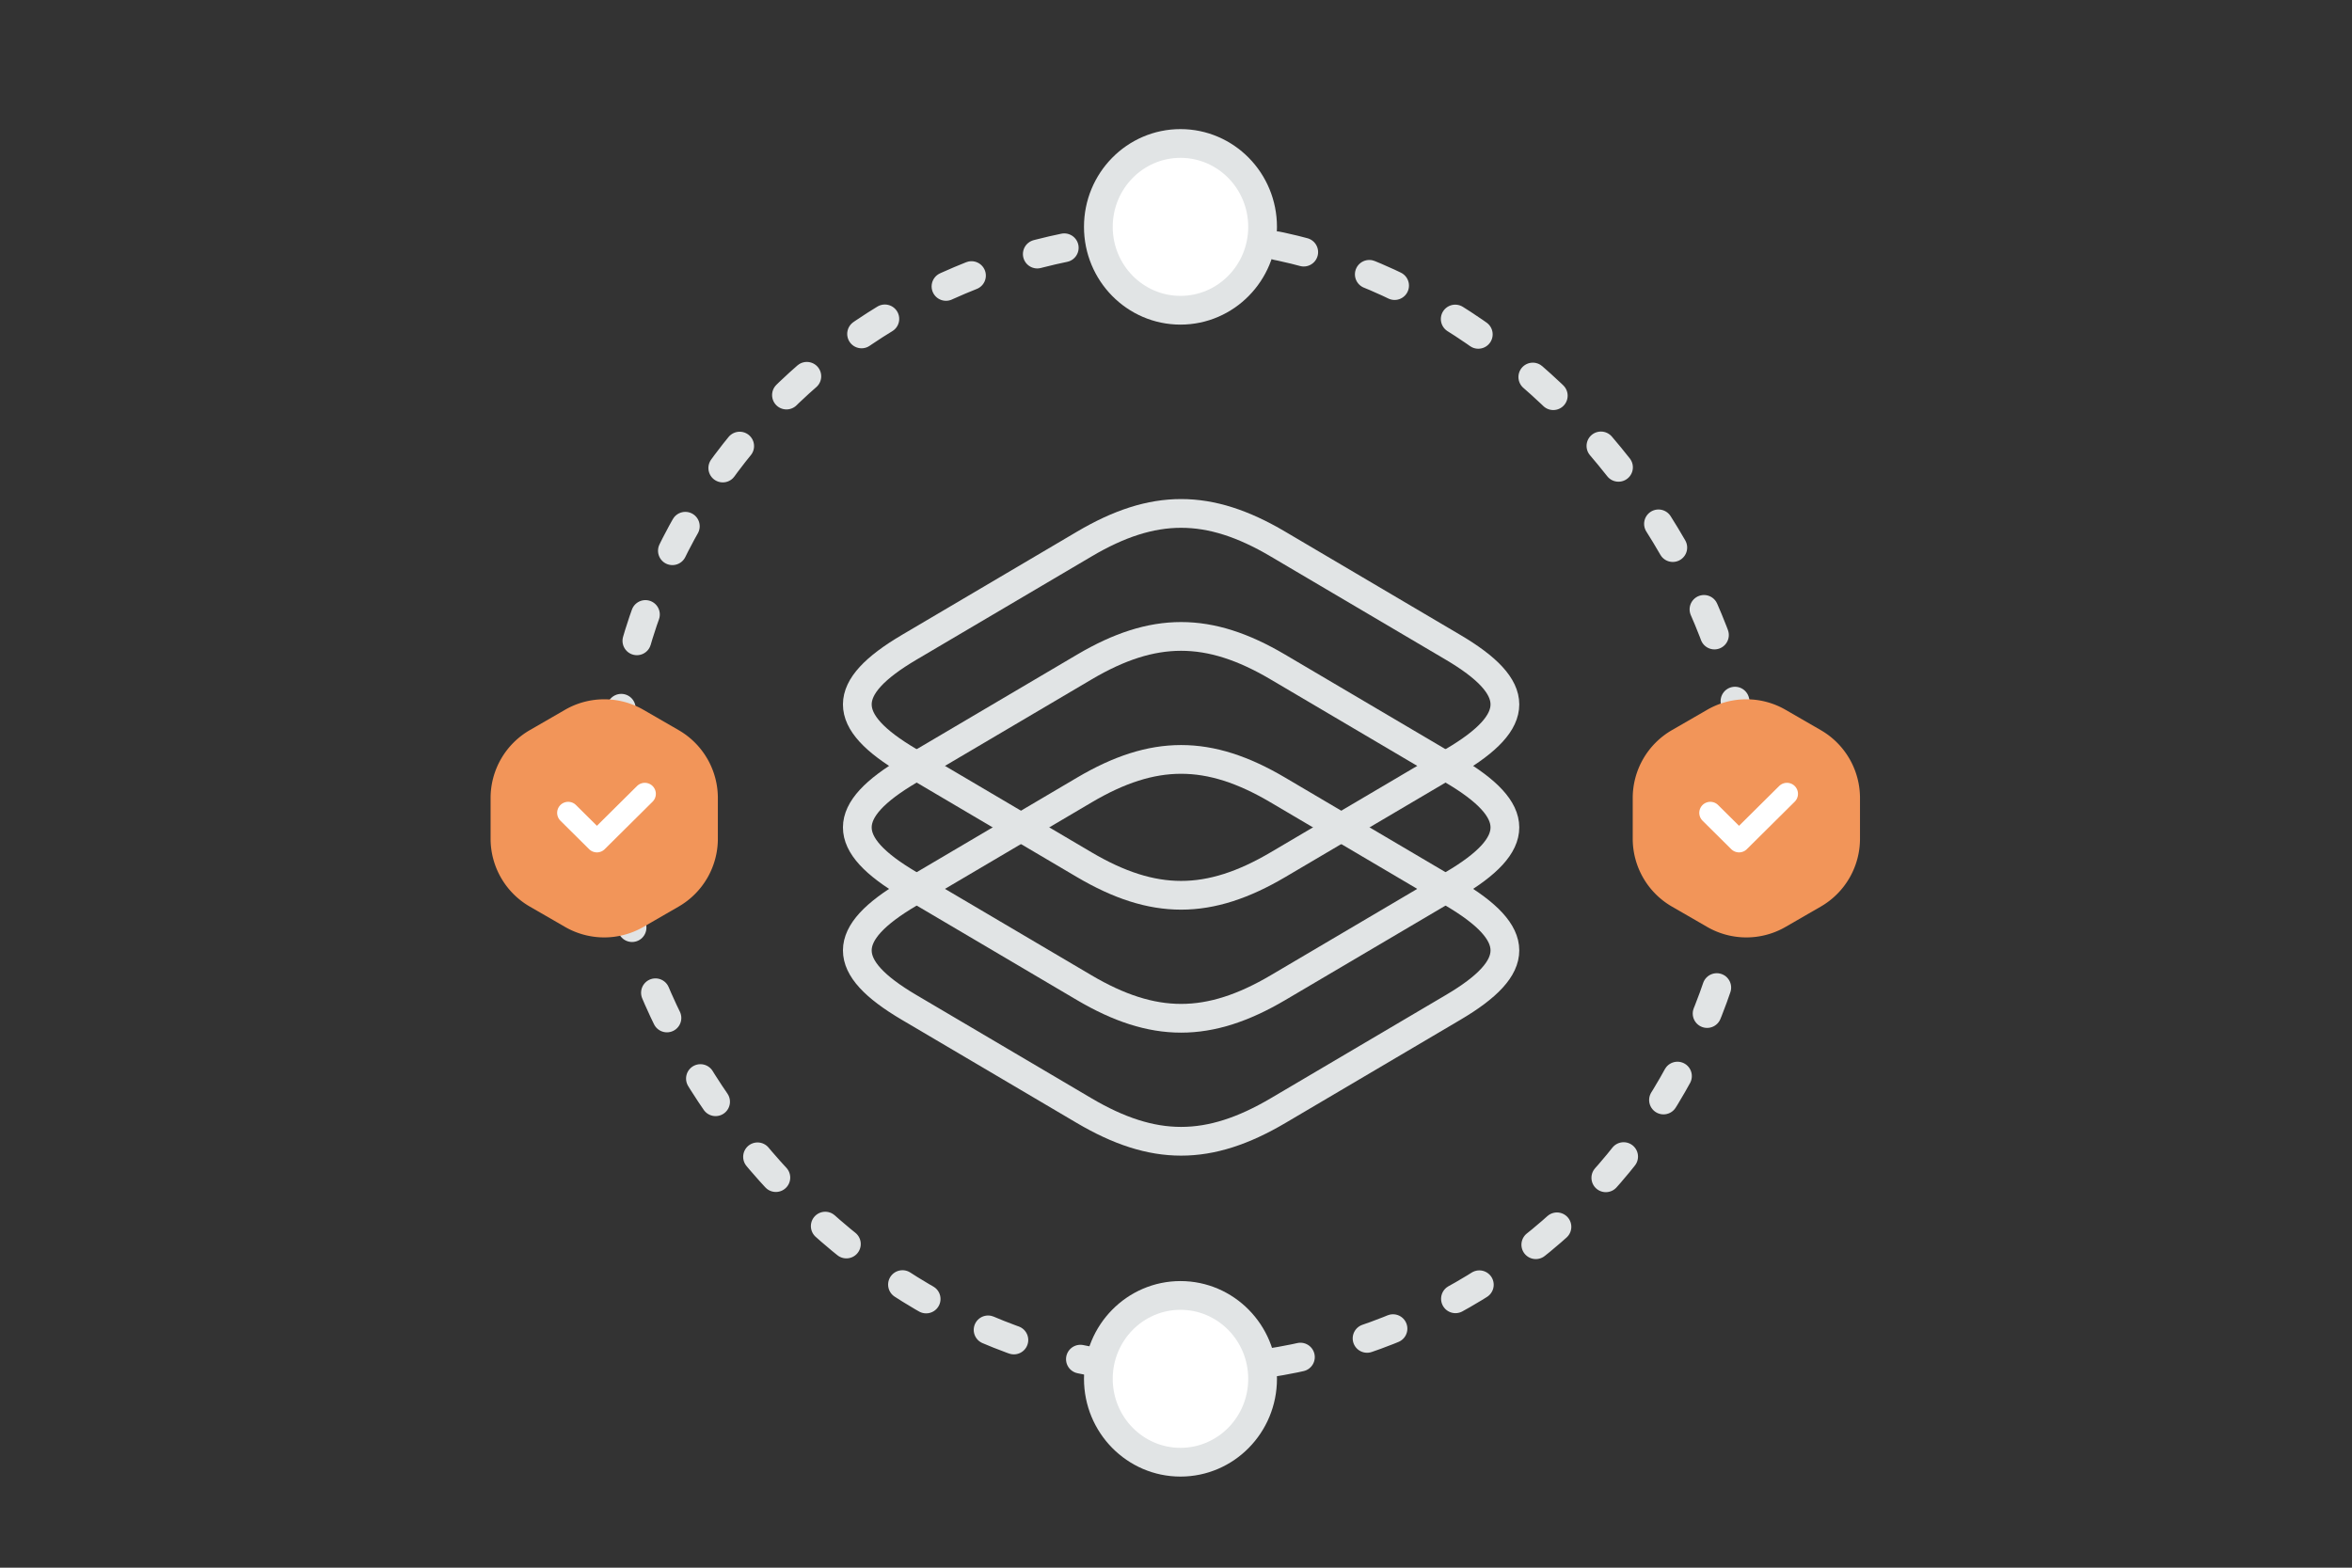 <svg width="900" height="600" viewBox="0 0 900 600" fill="none" xmlns="http://www.w3.org/2000/svg"><rect x="0" y="0" width="900" height="600" fill="#333333" stroke="none"/><path fill="transparent" d="M0 0h900v600H0z"/><path d="m556.085 291.39-67.021 39.527c-26.526 15.645-47.69 15.645-74.216 0l-67.021-39.527c-26.385-15.561-26.385-28.043.141-43.687l67.021-39.527c26.385-15.561 47.549-15.561 73.934 0l67.021 39.527c26.526 15.644 26.526 28.126.141 43.687z" stroke="#E1E4E5" stroke-width="11" stroke-linecap="round" stroke-linejoin="round"/><path d="m556.085 338.463-67.021 39.527c-26.526 15.645-47.69 15.645-74.216 0l-67.021-39.527c-26.385-15.561-26.385-28.043.141-43.687l67.021-39.527c26.385-15.561 47.549-15.561 73.934 0l67.021 39.527c26.526 15.644 26.526 28.126.141 43.687z" stroke="#E1E4E5" stroke-width="11" stroke-linecap="round" stroke-linejoin="round"/><path d="m556.085 385.537-67.021 39.527c-26.526 15.644-47.69 15.644-74.216 0l-67.021-39.527c-26.385-15.561-26.385-28.043.141-43.688l67.021-39.527c26.385-15.561 47.549-15.561 73.934 0l67.021 39.527c26.526 15.645 26.526 28.127.141 43.688z" stroke="#E1E4E5" stroke-width="11" stroke-linecap="round" stroke-linejoin="round"/><rect x="234.703" y="90.262" width="434.018" height="434.018" rx="217.009" stroke="#E1E4E5" stroke-width="11" stroke-linecap="round" stroke-linejoin="bevel" stroke-dasharray="10.6 26.51"/><ellipse cx="451.712" cy="86.825" rx="31.913" ry="31.422" transform="rotate(90 451.712 86.825)" fill="#fff" stroke="#E1E4E5" stroke-width="11"/><ellipse cx="451.712" cy="527.717" rx="31.913" ry="31.422" transform="rotate(90 451.712 527.717)" fill="#fff" stroke="#E1E4E5" stroke-width="11"/><path d="M653.249 271.66a30 30 0 0 1 30 0l13.482 7.784a30 30 0 0 1 15 25.981v15.568a30 30 0 0 1-15 25.981l-13.482 7.784a30 30 0 0 1-30 0l-13.482-7.784a30 30 0 0 1-15-25.981v-15.568a30 30 0 0 1 15-25.981l13.482-7.784z" fill="#F29559"/><path d="m683.779 303.829-18.328 18.181-10.996-10.908" stroke="#fff" stroke-width="8.45" stroke-linecap="round" stroke-linejoin="round"/><path d="M216.209 271.66a30 30 0 0 1 30 0l13.482 7.784a30 30 0 0 1 15 25.981v15.568a30 30 0 0 1-15 25.981l-13.482 7.784a30 30 0 0 1-30 0l-13.482-7.784a30 30 0 0 1-15-25.981v-15.568a30 30 0 0 1 15-25.981l13.482-7.784z" fill="#F29559"/><path d="m246.739 303.829-18.328 18.181-10.996-10.908" stroke="#fff" stroke-width="8.45" stroke-linecap="round" stroke-linejoin="round"/></svg>